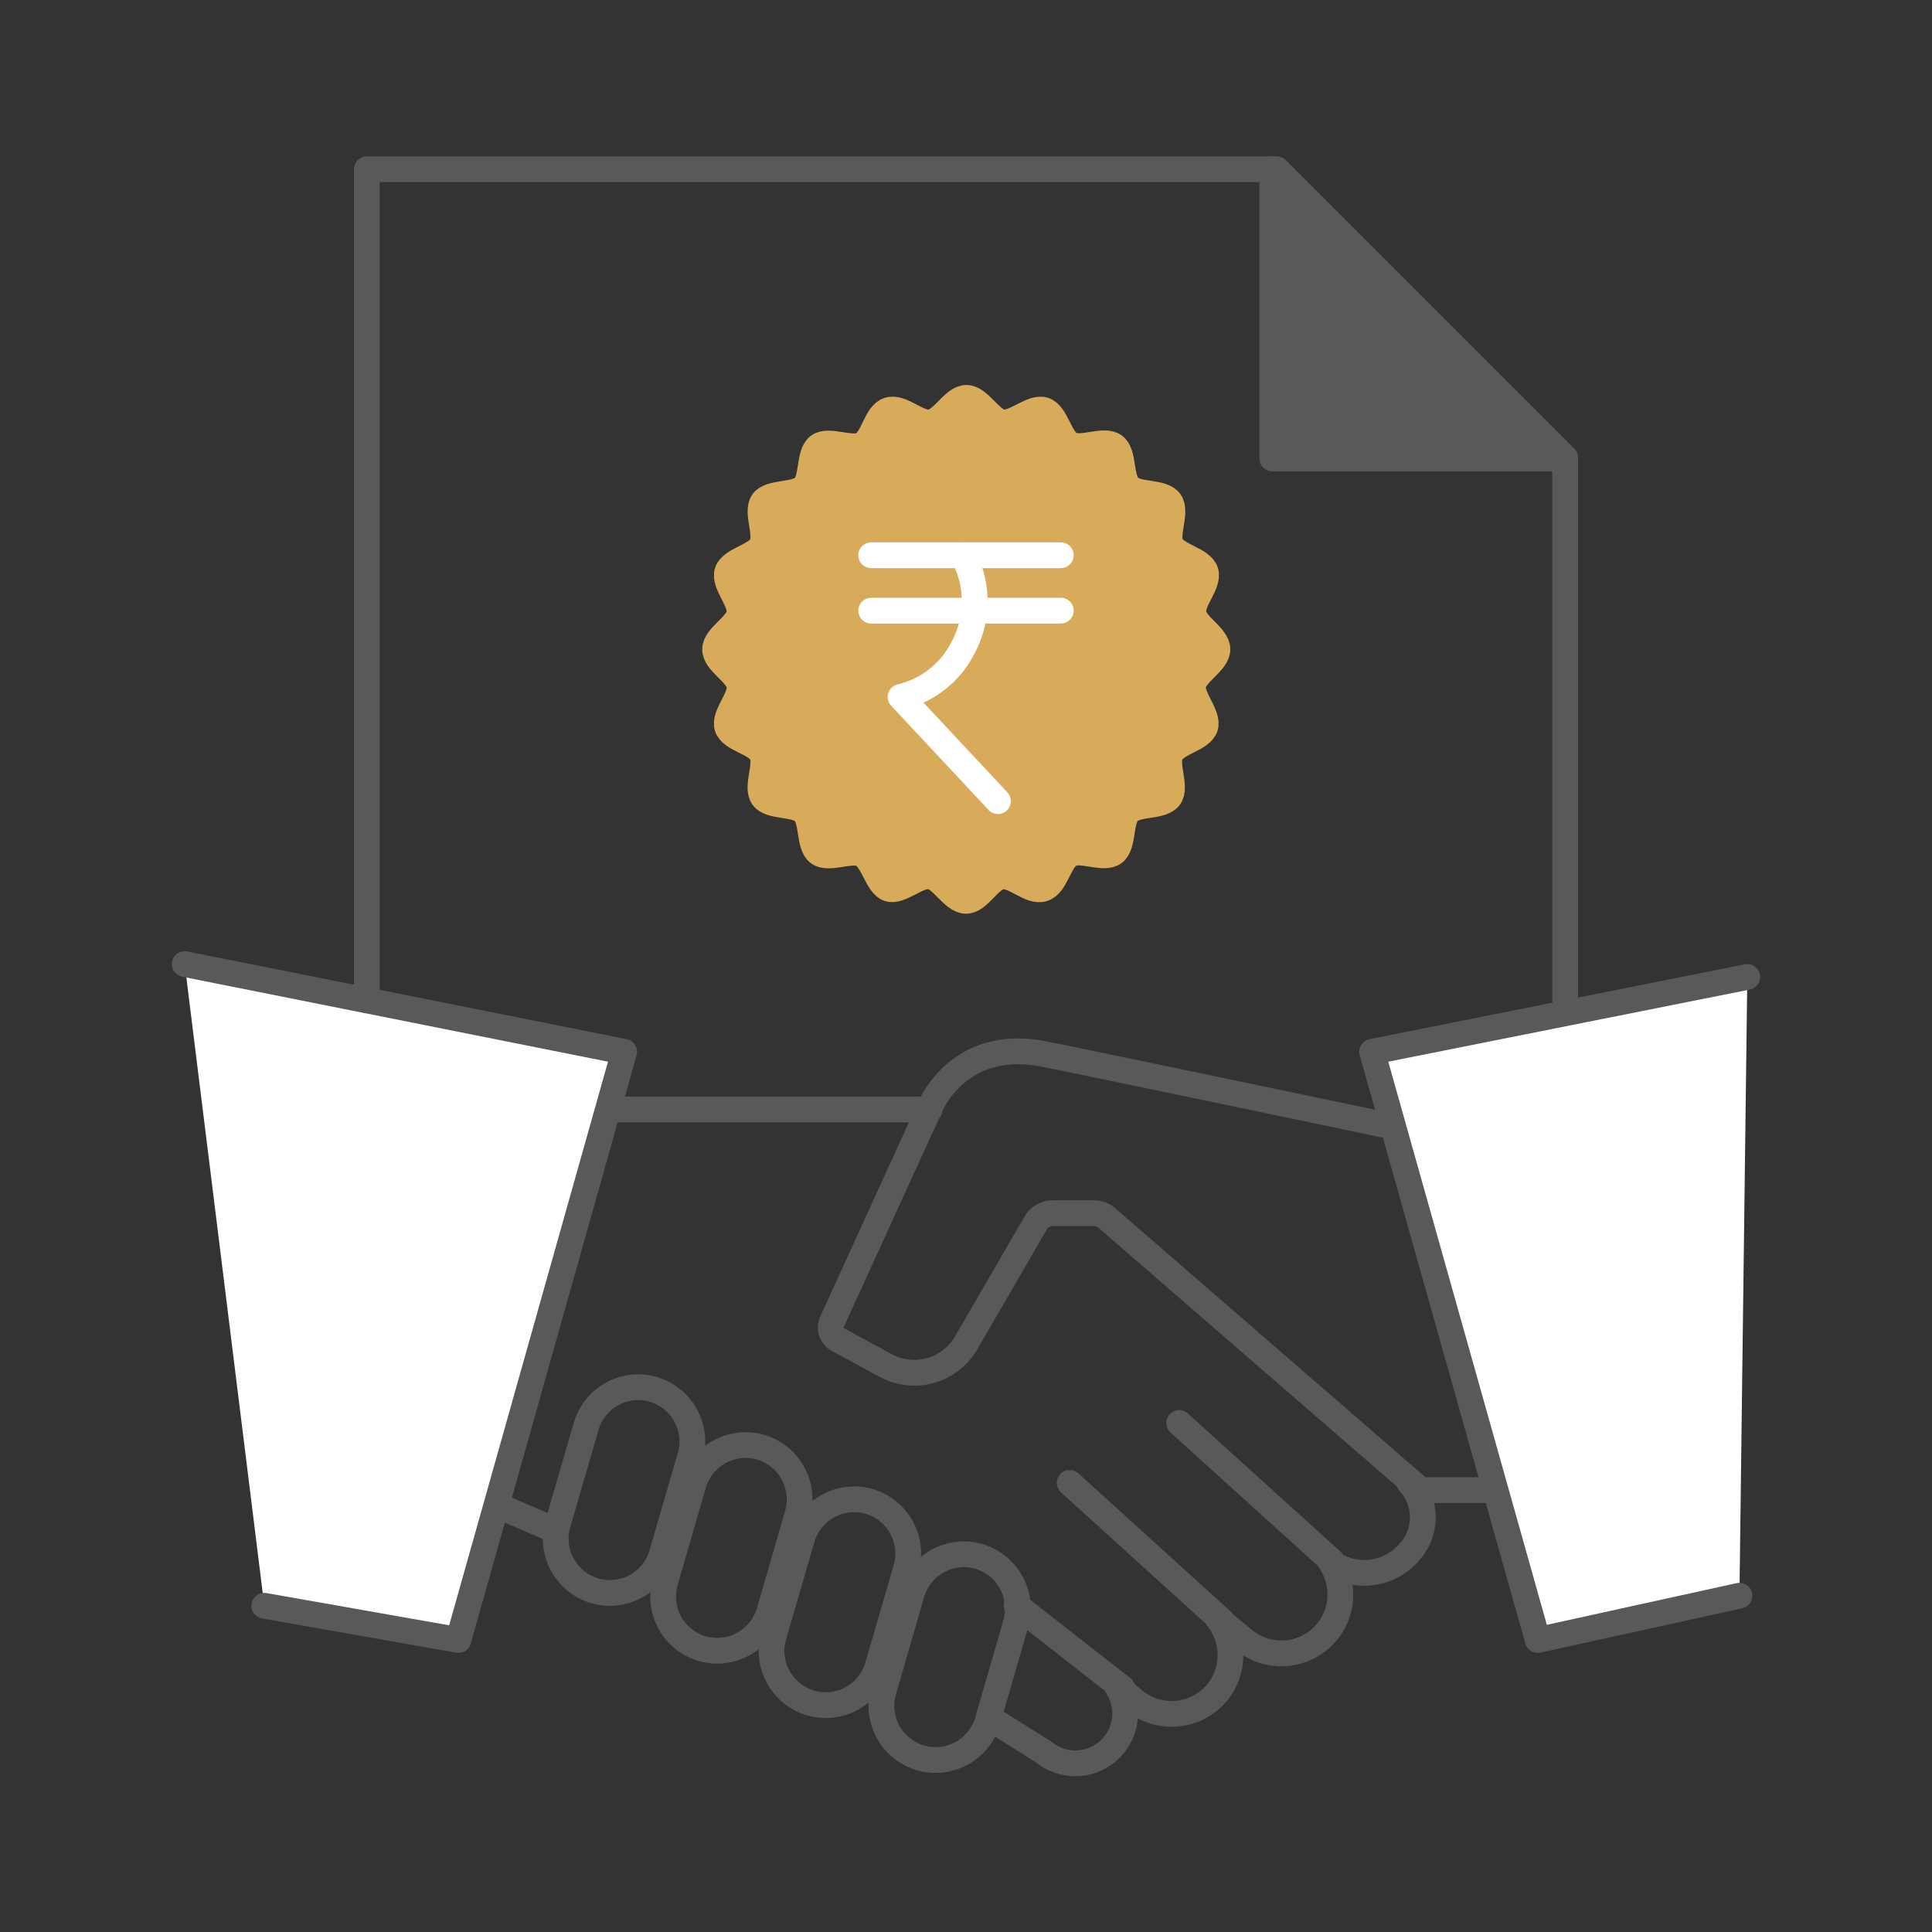 <svg id="Layer_1" data-name="Layer 1" xmlns="http://www.w3.org/2000/svg" viewBox="0 0 150 150"><rect x="0" y="0" width="150" height="150" fill="#333333" stroke="none"/><defs><style>.cls-1,.cls-5{fill:none;}.cls-1,.cls-2,.cls-4{stroke:#595959;}.cls-1,.cls-2,.cls-3,.cls-4,.cls-5{stroke-linecap:round;stroke-linejoin:round;stroke-width:2px;}.cls-2{fill:#fff;}.cls-3{fill:#d8ab5b;stroke:#d8ab5b;}.cls-4{fill:#595959;}.cls-5{stroke:#fff;}</style></defs><line class="cls-1" x1="34.53" y1="115.13" x2="43.13" y2="118.82"/><line class="cls-1" x1="72.18" y1="86.14" x2="44.02" y2="86.14"/><path class="cls-1" d="M77.15,133.59,81,136a3.87,3.87,0,0,0,5.72-5.09s0-.05,0,0l1.32,1.1a4.59,4.59,0,0,0,6.44-.58h0a4.6,4.6,0,0,0,.08-5.76,0,0,0,0,1,0,0l2,1.64a4.58,4.58,0,0,0,6.44-.58h0a4.57,4.57,0,0,0,.32-5.43,4.58,4.58,0,0,0,6.12-.82h0a4,4,0,0,0,0-5.35"/><line class="cls-1" x1="103.39" y1="121.2" x2="91.55" y2="110.48"/><line class="cls-1" x1="94.88" y1="125.86" x2="83.05" y2="115.13"/><line class="cls-1" x1="87.15" y1="131.08" x2="78.93" y2="124.65"/><polyline class="cls-2" points="14.34 74.85 48.46 81.66 35.59 127.33 20.52 124.67"/><path class="cls-1" d="M46.18,123.51h0a4.22,4.22,0,0,1-2.87-5.21l2.2-7.56a4.21,4.21,0,0,1,5.21-2.87h0a4.22,4.22,0,0,1,2.87,5.21l-1.4,4.8-.8,2.76A4.21,4.21,0,0,1,46.18,123.51Z"/><path class="cls-1" d="M54.52,128h0a4.21,4.21,0,0,1-2.87-5.21l2.19-7.56a4.22,4.22,0,0,1,5.21-2.87h0a4.22,4.22,0,0,1,2.87,5.21l-2.19,7.56A4.22,4.22,0,0,1,54.52,128Z"/><path class="cls-1" d="M62.94,132.22h0A4.22,4.22,0,0,1,60.07,127l2.2-7.56a4.22,4.22,0,0,1,5.21-2.87h0a4.22,4.22,0,0,1,2.87,5.21l-2.2,7.56A4.2,4.2,0,0,1,62.94,132.22Z"/><path class="cls-1" d="M71.47,136.48h0a4.21,4.21,0,0,1-2.87-5.21l2.19-7.56A4.22,4.22,0,0,1,76,120.84h0a4.23,4.23,0,0,1,2.87,5.21l-2.19,7.56A4.21,4.21,0,0,1,71.47,136.48Z"/><path class="cls-1" d="M116.11,115.69H110.3L85.93,94.56a1.55,1.55,0,0,0-1-.37H81.74a1.53,1.53,0,0,0-1.33.76L75,104.28A4.66,4.66,0,0,1,68.73,106l-3.68-2a1.06,1.06,0,0,1-.46-1.36l7.46-16.34s2.08-5.87,9.09-4.45,28.33,5.9,28.33,5.9"/><polyline class="cls-2" points="135.66 75.85 106.53 81.66 119.39 127.33 135.05 123.89"/><polyline class="cls-1" points="121.52 78.32 121.52 37.01 121.52 35.54 121.18 35.2 121.18 35.2 99.12 13.14 98.21 13.14 28.48 13.14 28.48 77.67"/><path class="cls-3" d="M94.52,50.41c0,1-1.74,1.84-1.89,2.8s1.24,2.32.94,3.24-2.23,1.2-2.67,2.07.47,2.58-.1,3.37-2.49.45-3.18,1.14-.35,2.6-1.14,3.18-2.5-.34-3.38.11S82,68.68,81,69s-2.26-1.1-3.24-.95S76,69.94,75,69.94s-1.84-1.75-2.79-1.9S69.89,69.29,69,69s-1.2-2.23-2.06-2.67-2.59.46-3.38-.11-.45-2.49-1.14-3.18-2.6-.35-3.18-1.14.34-2.5-.1-3.38-2.37-1.12-2.67-2.06,1.1-2.27.94-3.24-1.89-1.8-1.89-2.8,1.74-1.84,1.89-2.79-1.24-2.32-.94-3.24,2.23-1.2,2.67-2.07-.47-2.59.1-3.37,2.49-.45,3.18-1.14.35-2.61,1.14-3.18,2.5.34,3.38-.11S68,32.14,69,31.84s2.26,1.1,3.24.95,1.8-1.9,2.79-1.9,1.84,1.75,2.79,1.9,2.32-1.25,3.25-.95,1.2,2.23,2.06,2.67,2.59-.47,3.38.11.45,2.49,1.14,3.18,2.6.34,3.18,1.14-.34,2.5.1,3.37,2.37,1.13,2.67,2.07-1.1,2.26-.94,3.24S94.52,49.42,94.52,50.41Z"/><polygon class="cls-4" points="121.14 35.6 98.78 35.6 98.78 13.14 121.14 35.6"/><path class="cls-5" d="M74.75,43.11a3.48,3.48,0,0,1,.37.75,7.52,7.52,0,0,1-.35,6.42,7.31,7.31,0,0,1-4.85,3.83l7.56,8.09"/><line class="cls-5" x1="67.64" y1="43.11" x2="82.36" y2="43.11"/><line class="cls-5" x1="67.64" y1="47.41" x2="82.36" y2="47.41"/></svg>